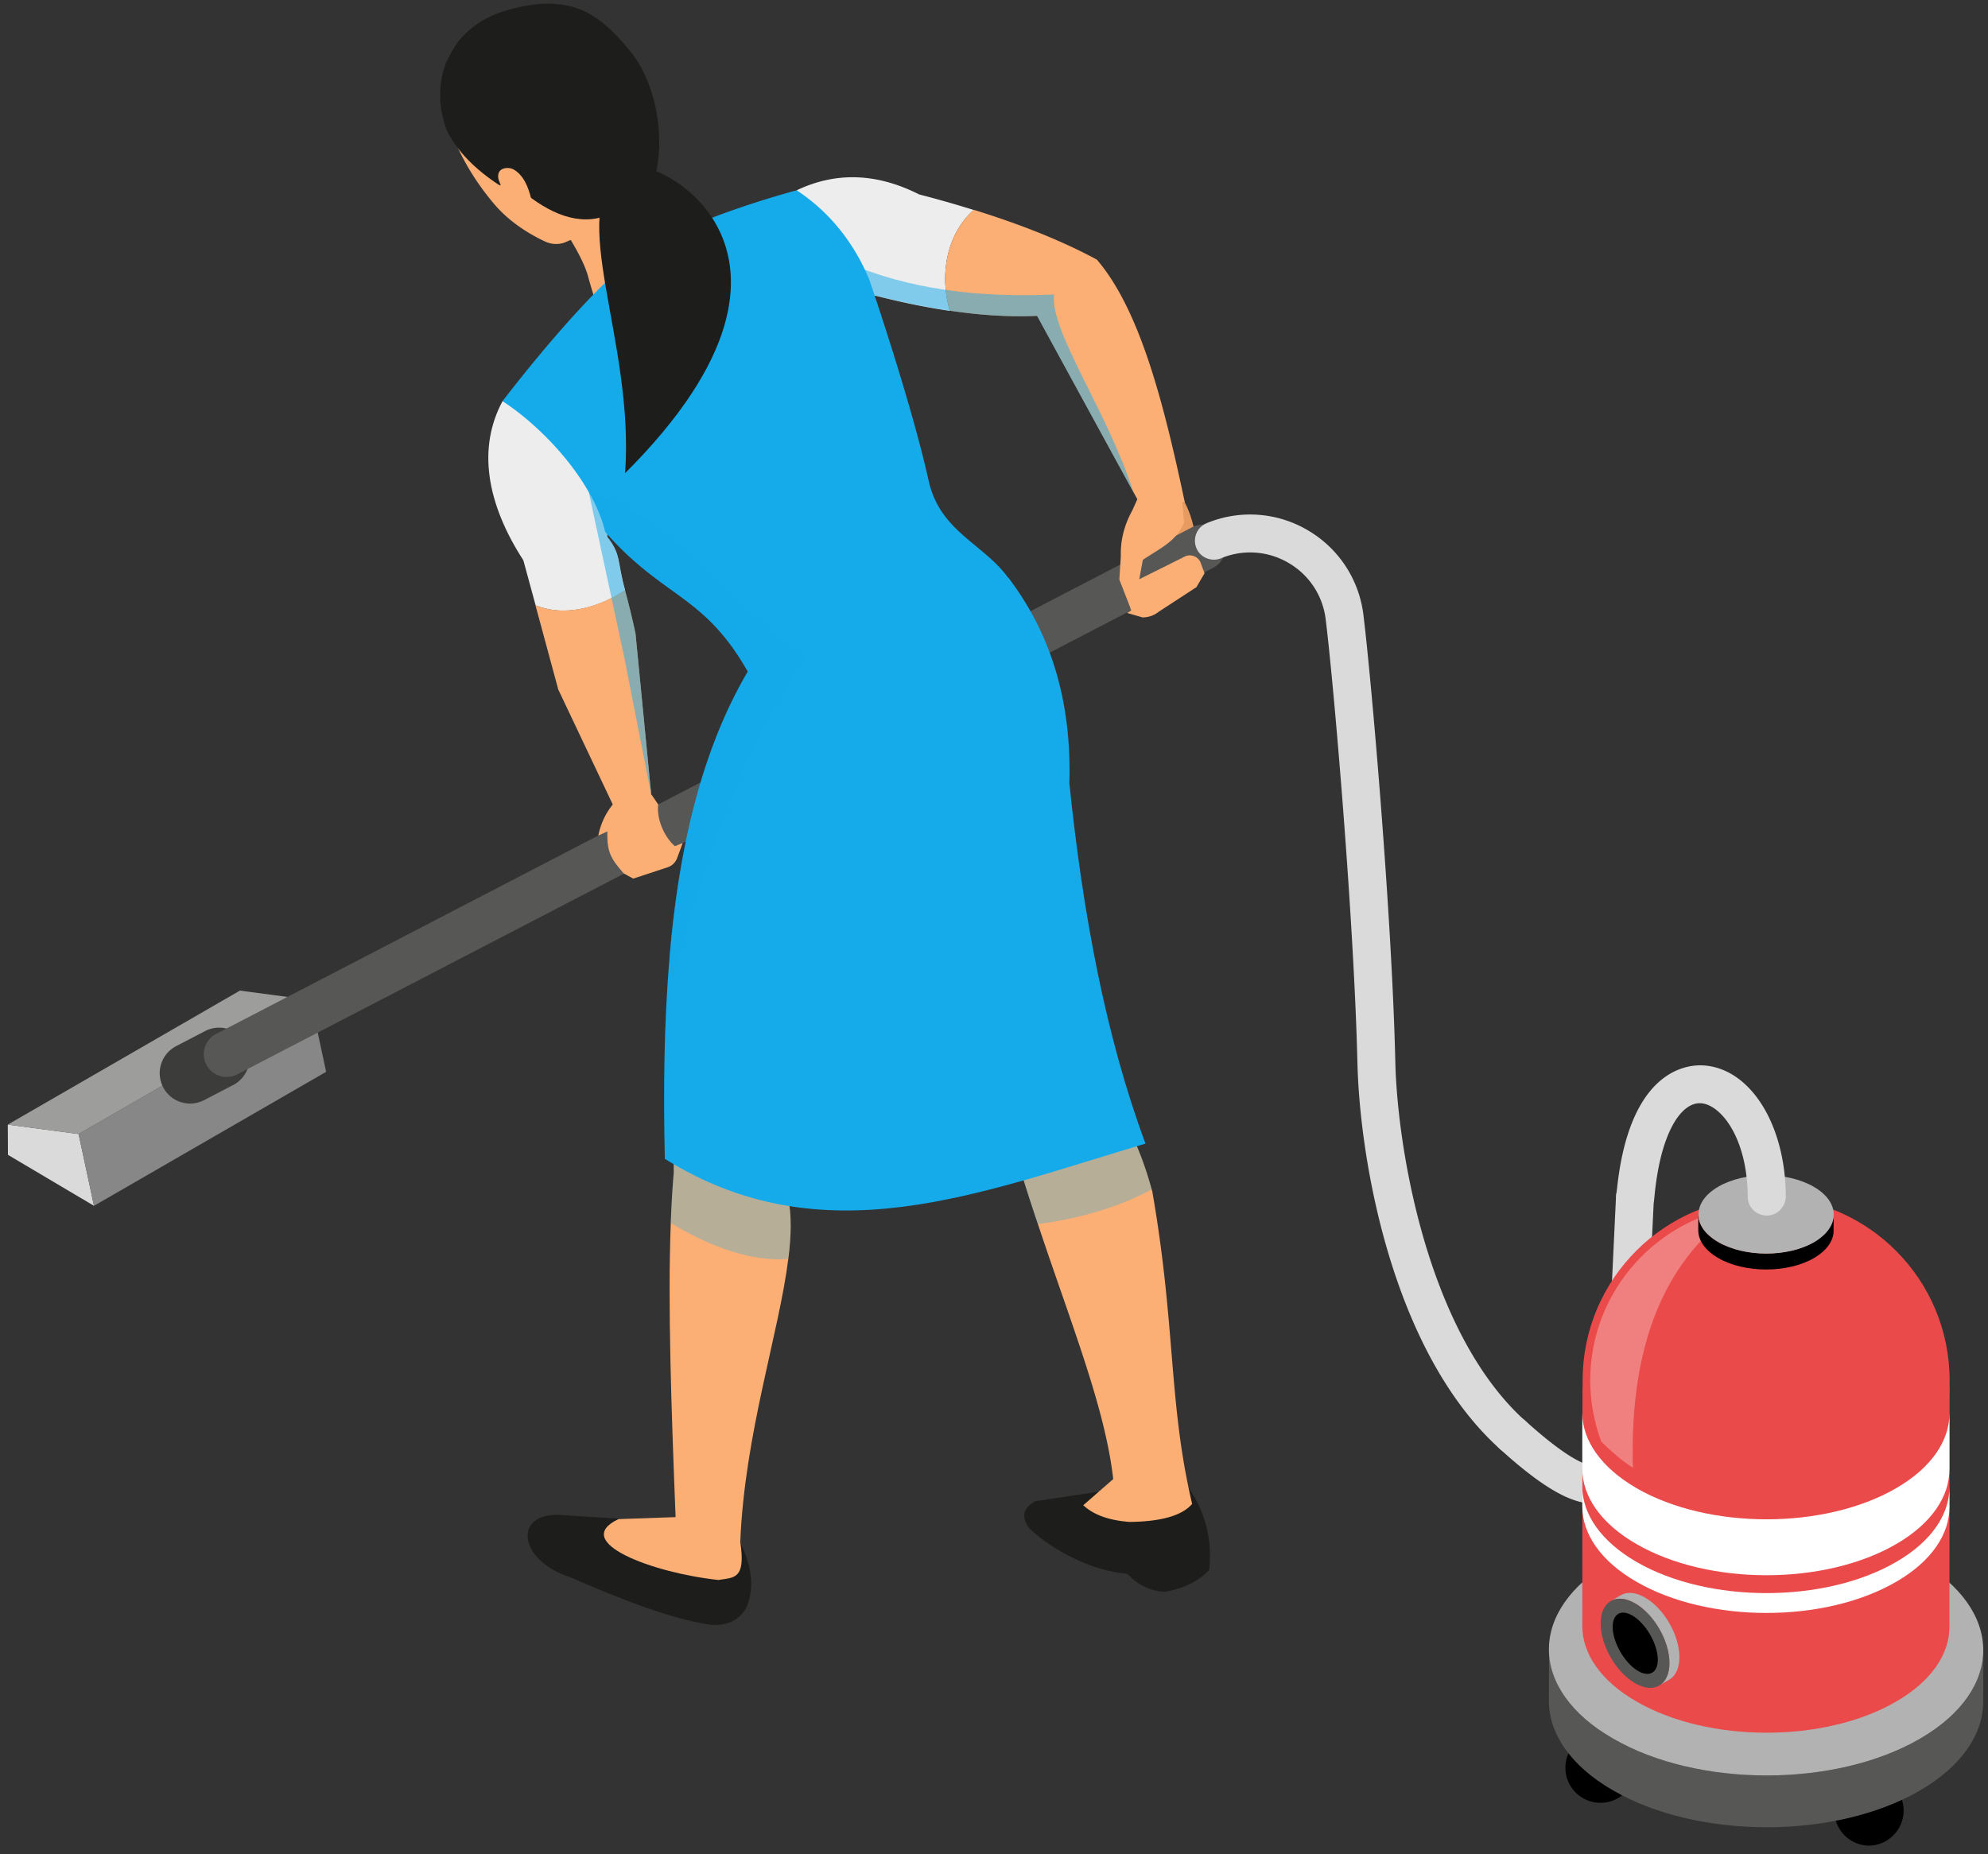 <svg width="164" height="153" fill="none" xmlns="http://www.w3.org/2000/svg"><rect width="100%" height="100%" fill="#333333" stroke="none"/><path d="M90.647 123.081l-5.255.792c-1.092.614-1.105 1.378-.477 2.238 1.951 1.843 5.16 3.508 8.094 3.754.86.928 1.897 1.419 3.098 1.487 1.515-.286 2.771-.859 3.644-1.815.287-2.73-.423-4.927-1.72-6.811l-7.384.355zm-39.255 2.252l-5.433-.341c-3.644 0-3.14 3.808 1.133 5.173 4.204 1.829 8.244 3.412 11.534 3.904 1.46.095 2.457-.423 3.003-1.543.71-1.91.204-3.617-.574-5.282l-9.663-1.911z" fill="#1D1D1B"/><path d="M73.531 74.339c-.478.232-.969.464-1.488.696-1.529 6.047-3.385 13.417-6.429 19.942l-.15.942L65 98.77c.314 1.447.287 3.181.028 5.119-.765 6.128-3.604 14.455-3.959 23.34.478 3.14-.546 2.921-1.802 3.14-5.46-.587-12.243-3.14-8.244-5.023l4.71-.164c-.342-8.736-.656-17.458-.397-24.269.055-1.474.137-2.866.246-4.136v-5.145c-1.174-11.793 1.406-24.637 6.688-35.748l20.938-7.616c2.089 3.521 3.618 7.015 3.754 10.428.191 5.446-3.153 10.715-13.43 15.642z" fill="#FCAF75"/><path d="M98.346 124.091c-.82.955-2.525 1.46-5.173 1.488-1.584-.123-2.908-.533-3.809-1.379l2.471-2.156c-.669-5.924-3.522-12.926-6.21-21.034a157.501 157.501 0 01-1.557-4.86l-1.774-3.343-1.133-2.143c-3.085-4.395-5.541-9.992-7.616-16.311-.232-.724-.478-1.46-.696-2.198l5.569-16.475 8.53 3.058c.014 0 2.143 26.998 2.143 26.998l1.447 3.522.041.095c2.375 2.798 3.604 5.788 4.436 8.818l.041.123c1.952 11.192 1.324 17.471 3.29 25.797z" fill="#FCAF75"/><path opacity=".3" d="M64.987 98.758c.314 1.447.286 3.18.027 5.118-3.672.314-7.603-1.692-9.691-2.975.054-1.474.136-2.867.245-4.136v-3.194l9.883 2.32-.464 2.867zm30.028-.614c-3.344 1.801-7.002 2.552-9.404 2.866a157.23 157.23 0 01-1.556-4.86l-1.775-3.343 8.245-3.576.04.095c2.39 2.798 3.604 5.774 4.45 8.818z" fill="#15ABEB"/><path d="M78.022 23.932c.054.587.164 1.16.341 1.72-2.348-.342-4.764-.874-7.248-1.543l-1.296-2.02-4.095-6.388c3.303-1.57 6.674-1.392 10.1.341a97.56 97.56 0 014.505 1.283c-1.802 1.57-2.567 4.163-2.307 6.607z" fill="#EDEDED"/><path d="M97.745 41.471h-3.767l-.45-.819a9908.025 9908.025 0 01-7.972-14.591c-2.28.11-4.695-.055-7.193-.423a8.004 8.004 0 01-.341-1.72c-.26-2.443.518-5.037 2.306-6.606 3.74 1.16 7.166 2.498 10.156 4.108 3.576 4.177 5.528 11.875 7.261 20.051z" fill="#FCAF75"/><path opacity=".5" d="M93.514 40.639c-3.249-5.952-6.784-12.394-7.971-14.578-2.28.11-4.696-.055-7.194-.423-2.347-.341-4.763-.874-7.248-1.543l-1.296-2.02-.11-.491c2.635 1.174 5.406 1.91 8.313 2.334 2.88.423 5.87.519 8.94.382-.327 3.071 4.423 9.637 6.566 16.339z" fill="#15ABEB"/><path d="M131.418 124.064c-1.883 0-4.286-1.42-7.698-4.518a1.558 1.558 0 01-.109-2.211 1.559 1.559 0 012.211-.11c4.477 4.054 5.651 3.713 5.692 3.686.082-.028.491-.287.873-2.689l.928-19.532c.041-.86.779-1.543 1.638-1.488.86.04 1.529.778 1.488 1.638l-.955 19.778c-.246 1.556-.696 4.449-2.935 5.241a3.05 3.05 0 01-1.133.205zM.643 92.793l.014 2.498 7.098 4.204-1.27-5.924-5.842-.778z" fill="#DADADA"/><path d="M6.485 93.57l1.27 5.925 19.15-11.056-1.27-5.924L6.485 93.57z" fill="#878787"/><path d="M.643 92.793l5.842.778 19.15-11.056-5.842-.778L.643 92.793z" fill="#9D9D9C"/><path d="M15.685 91.06c-.9 0-1.788-.492-2.225-1.352a2.509 2.509 0 011.065-3.385l2.334-1.215a2.51 2.51 0 112.32 4.45l-2.334 1.215a2.599 2.599 0 01-1.16.287z" fill="#3C3C3B"/><path d="M97.745 41.471c.97 1.87 1.106 4 .833 6.252L94.4 50.861l-1.87-3.85 1.379-5.596 3.835.055z" fill="#E89B61"/><path d="M18.701 88.862a1.899 1.899 0 01-1.678-1.01 1.879 1.879 0 01.805-2.539l80.518-41.808a1.878 1.878 0 012.538.805 1.878 1.878 0 01-.805 2.54L19.561 88.656a1.94 1.94 0 01-.86.205z" fill="#575756"/><path d="M51.569 48.705c-.355.232-.723.45-1.106.642-1.951.996-4.285 1.433-6.278.6l-1.01-3.712c-3.044-4.71-3.795-9.268-1.72-13.131 3.78.519 6.852 3.603 8.08 7.78.3 1.01.492 2.088.56 3.208 0 .068 0 .15.014.218 1.146 1.447.805 2.061 1.46 4.395z" fill="#EDEDED"/><path d="M53.794 66.218l-2.907.873-4.832-10.196-1.884-6.961c1.993.833 4.327.396 6.279-.6a8.76 8.76 0 001.105-.642c.314 1.146.615 2.361.874 3.603l1.297 13.295.013.109.055.519zM40.5 1.888c-3.386 1.078-4.56 3.699-3.686 7.766.778 2.635 2.116 4.996 3.917 7.139 1.01 1.201 2.416 2.28 4.245 3.14.533.245 1.16.272 1.693.04l.41-.177s1.091 1.747 1.419 2.962c.328 1.215.996 3.29.996 3.29l10.388-5.42-5.965-4.627c.15-4.409.327-7.944-2.32-11.493-2.458-3.494-6.662-4.026-11.098-2.62z" fill="#FCAF75"/><path d="M94.496 94.363c-13.704 4.067-26.575 9.418-39.651 1.255-.123-5.541-.082-11.178.396-16.652.737-8.695 2.552-16.925 6.456-23.559l4.258-1.528 17.24-6.197c3.371 4.422 5.227 9.95 5.023 16.952 1.119 10.852 3.016 20.938 6.278 29.729z" fill="#15ABEB"/><path d="M77.98 56.909l-12.489-1.147-3.794-.341c-3.617-6.347-6.811-6.006-11.588-11.33a2.706 2.706 0 01-.191-.218c-.26-1.091-.724-2.183-1.324-3.22-1.843-3.29-4.941-6.143-7.139-7.549 0 0 7.507-9.91 11.916-12.612 4.409-2.703 12.353-4.791 12.353-4.791 2.593 1.72 4.613 4.122 5.964 7.302 0 0 3.454 10.046 4.914 16.64.942 4.244 4.532 5.2 6.593 8.066 5.719 7.862-5.214 9.2-5.214 9.2z" fill="#15ABEB"/><path d="M43.434 16.042l-2.307-.805c-1.883-1.242-3.357-2.689-4.231-4.395-1.651-4.204.232-8.613 4.818-9.964 5.242-1.543 7.63.15 10.21 3.262 2.361 2.825 3.18 7.958 1.76 11.575l-3.139 1.842c-2.334 1.202-4.818.287-7.11-1.515z" fill="#1D1D1B"/><path d="M41.373 15.47c-.11-.383-.396-.765-.232-1.202.164-.45.833-.492 1.201-.3.874.477 1.256 1.528 1.474 2.416.055.259.219.778.055 1.023-.232.328-.778-.027-1.024-.177-.382-.232-.819-.546-1.024-.956-.136-.232-.409-.641-.45-.805z" fill="#FCAF75"/><path d="M51.255 13.858c2.13-1.692 19.041 6.497.314 25.183.792-10.987-4.94-21.497-.314-25.183z" fill="#1D1D1B"/><path d="M49.358 68.948l.75-.342c-.054 1.72.315 2.28 1.352 3.467l.778.423 2.825-.928a1.27 1.27 0 00.792-.75l.464-1.256-.641.259c-.86-.737-1.529-2.225-1.379-3.44l-.546-.805-3.194.792c-.6.75-1.01 1.597-1.201 2.58zm48.046-29.047l.273 3.235c-.669 1.53-1.83 2.02-3.399 3.058l-.314 1.706.41 2.034c.054.955-.901 1.133-1.133.205l-.901-2.32.123-1.925c-.041-1.242.246-2.498.942-3.768l1.242-2.757 2.757.532z" fill="#FCAF75"/><path d="M99.37 47.3l-.315-.847a.966.966 0 00-1.42-.478L93.8 47.886l.273 2.034-1.092.655 1.27.369c.491 0 .969-.164 1.351-.478l3.099-2.02.668-1.146z" fill="#FCAF75"/><path d="M134.926 145.862a2.894 2.894 0 11-2.894-2.894 2.904 2.904 0 012.894 2.894zm22.112 3.535a2.896 2.896 0 01-2.894 2.894 2.895 2.895 0 010-5.788 2.887 2.887 0 012.894 2.894z" fill="#000"/><path d="M163.617 136.171l-.014 4.272c-.013 2.634-1.747 5.269-5.2 7.289-6.975 4.054-18.318 4.054-25.333 0-3.536-2.034-5.296-4.723-5.296-7.385l.013-4.272c-.013 2.675 1.761 5.351 5.296 7.385 7.016 4.053 18.359 4.053 25.334 0 3.453-2.007 5.186-4.641 5.2-7.289z" fill="#575756"/><path d="M158.321 128.786c7.016 4.054 7.057 10.619.082 14.673-6.975 4.054-18.317 4.054-25.333 0-7.03-4.054-7.057-10.619-.082-14.673 6.975-4.054 18.317-4.054 25.333 0z" fill="#B2B2B2"/><path d="M130.559 113.867c-.028 8.368 6.729 15.165 15.096 15.179 8.367.027 15.164-6.73 15.178-15.097.027-8.367-6.729-15.164-15.096-15.178-8.367-.027-15.165 6.729-15.178 15.096z" fill="#EA4A49"/><path d="M160.833 113.949l-.014 20.297c0 2.225-1.474 4.463-4.395 6.156-5.897 3.426-15.478 3.426-21.416 0-2.989-1.72-4.477-3.986-4.477-6.238l.014-20.296c0 2.252 1.487 4.518 4.477 6.237 5.923 3.426 15.519 3.426 21.416 0 2.921-1.692 4.395-3.917 4.395-6.156z" fill="#EA4A49"/><path d="M160.819 116.597c.014 2.239-1.447 4.491-4.395 6.197-5.897 3.426-15.478 3.426-21.416 0-2.962-1.72-4.463-3.958-4.477-6.197v4.614c.014 2.238 1.501 4.491 4.477 6.197 5.924 3.426 15.519 3.426 21.416 0 2.948-1.706 4.409-3.959 4.395-6.197v-4.614z" fill="#fff"/><path d="M160.819 122.685c.014 2.238-1.447 4.491-4.395 6.197-5.897 3.426-15.478 3.426-21.416 0-2.962-1.72-4.463-3.959-4.477-6.197v1.638c.014 2.238 1.501 4.491 4.477 6.197 5.924 3.426 15.519 3.426 21.416 0 2.948-1.706 4.409-3.959 4.395-6.197v-1.638z" fill="#fff"/><path d="M132.879 132.103l.832-.477c.519-.301 1.215-.26 1.993.191 1.57.901 2.839 3.098 2.839 4.927 0 .915-.327 1.556-.846 1.856l-.833.478c.519-.3.847-.942.847-1.856 0-1.816-1.27-4.027-2.839-4.928-.765-.45-1.475-.491-1.993-.191z" fill="#B2B2B2"/><path d="M132.046 133.96c0-1.816 1.269-2.566 2.839-1.666 1.57.901 2.839 3.099 2.839 4.928 0 1.815-1.269 2.566-2.839 1.665-1.57-.914-2.839-3.112-2.839-4.927z" fill="#575756"/><path d="M133.042 134.383c-.068-1.229.71-1.679 1.734-1.01s1.911 2.197 1.979 3.426c.068 1.228-.71 1.679-1.733 1.01-1.024-.669-1.911-2.198-1.98-3.426z" fill="#000"/><path opacity=".3" d="M143.73 99.536c-7.057.955-12.53 7.015-12.544 14.332 0 1.76.314 3.48.915 5.091.819.805 1.678 1.556 2.607 2.156-.301-10.209 2.661-17.457 9.022-21.58z" fill="#fff"/><path d="M151.264 100.218v1.324c0 .819-.546 1.638-1.624 2.266-2.17 1.256-5.705 1.256-7.889 0-1.106-.642-1.652-1.474-1.652-2.293v-1.324c0 .833.546 1.665 1.652 2.293 2.184 1.256 5.719 1.256 7.889 0 1.078-.628 1.624-1.447 1.624-2.266z" fill="#000"/><path d="M149.626 97.925c2.184 1.256 2.198 3.303.028 4.573-2.17 1.255-5.706 1.255-7.89 0-2.183-1.256-2.197-3.303-.027-4.573 2.17-1.27 5.692-1.27 7.889 0z" fill="#B2B2B2"/><path d="M134.899 100.341h-.137a1.565 1.565 0 01-1.419-1.706c.901-10.183 5.637-10.783 7.084-10.729 3.904.164 6.865 4.805 6.893 10.797 0 .86-.696 1.597-1.556 1.597-.874 0-1.57-.669-1.584-1.529-.027-4.968-2.279-7.67-3.89-7.739-1.569-.082-3.33 2.348-3.822 7.862a1.583 1.583 0 01-1.569 1.447zm-10.128 19.614c-.369 0-.751-.136-1.051-.409-8.859-7.999-11.547-23.791-11.739-31.858-.286-11.848-1.951-31.23-2.62-36.594a6.234 6.234 0 00-3.03-4.627 6.233 6.233 0 00-5.515-.437l-.095.041c-.806.314-1.72-.068-2.034-.873-.314-.806.068-1.72.874-2.034l.095-.041a9.355 9.355 0 018.272.655 9.384 9.384 0 014.545 6.947c.669 5.406 2.361 24.952 2.634 36.908.164 7.044 2.621 22.304 10.701 29.592a1.56 1.56 0 01.11 2.212c-.287.341-.71.518-1.147.518z" fill="#DADADA"/><path opacity=".5" d="M66.46 54.247a41.21 41.21 0 00-.969 1.515c-4.23 6.825-7.52 15.383-10.018 25.374l-.246-2.17c.737-8.695 2.553-16.925 6.456-23.559-3.617-6.347-6.81-6.005-11.588-11.329 0 .069 0 .15.014.219 1.133 1.446.791 2.06 1.446 4.395.314 1.146.615 2.361.874 3.603l1.297 13.295L51.5 54.247l-1.051-4.9-1.87-8.695c.327.069.641.137.955.232 5.57 1.693 10.128 8.517 16.407 13.008.177.123.355.232.519.355z" fill="#15ABEB"/></svg>